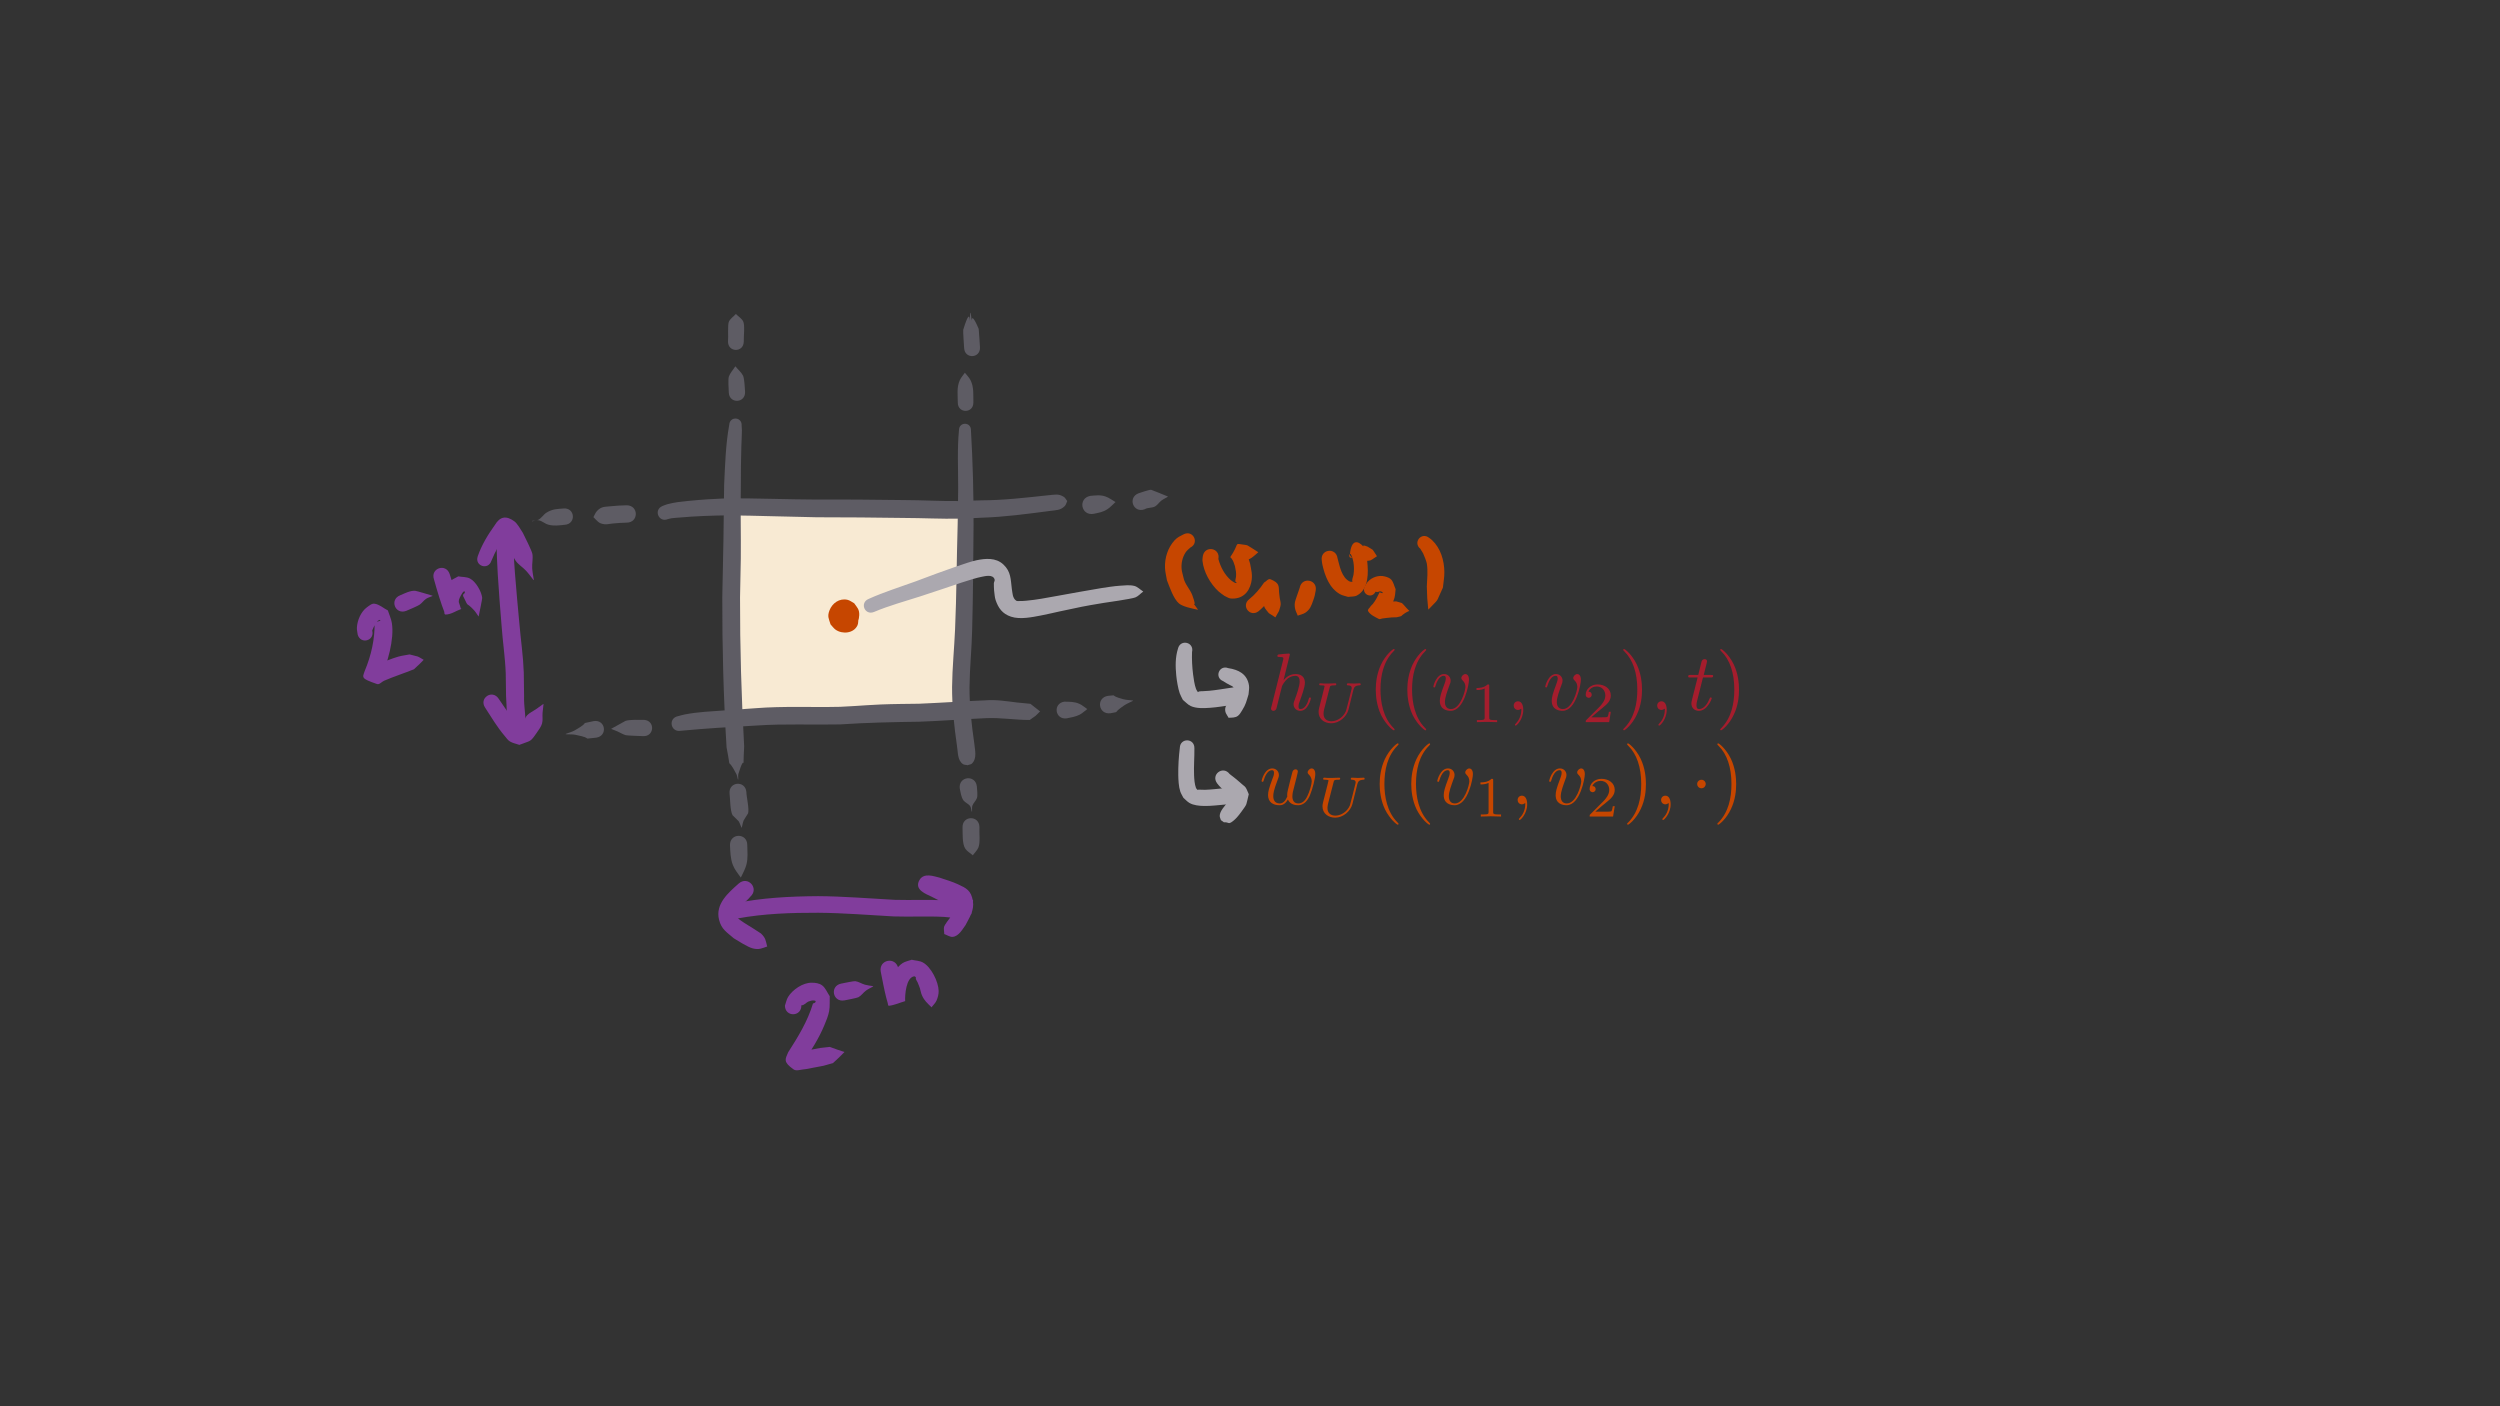<?xml version="1.0" encoding="UTF-8" standalone="no"?>
<!-- Created with Inkscape (http://www.inkscape.org/) -->

<svg
   sodipodi:docname="fig-smallsquare.svg"
   inkscape:version="1.2.2 (b0a8486541, 2022-12-01)"
   id="svg5"
   version="1.1"
   viewBox="0 0 338.667 190.5"
   height="720"
   width="1280"
   xmlns:inkscape="http://www.inkscape.org/namespaces/inkscape"
   xmlns:sodipodi="http://sodipodi.sourceforge.net/DTD/sodipodi-0.dtd"
   xmlns="http://www.w3.org/2000/svg"
   xmlns:svg="http://www.w3.org/2000/svg">
  <rect x="0" y="0" width="338.667" height="190.5" fill="#333333" stroke="none"/>
  <sodipodi:namedview
     id="namedview7"
     pagecolor="#ffffff"
     bordercolor="#999999"
     borderopacity="1"
     inkscape:showpageshadow="0"
     inkscape:pageopacity="0"
     inkscape:pagecheckerboard="0"
     inkscape:deskcolor="#d1d1d1"
     inkscape:document-units="mm"
     showgrid="true"
     inkscape:zoom="1.4407301"
     inkscape:cx="531.67489"
     inkscape:cy="345.31104"
     inkscape:window-width="1920"
     inkscape:window-height="1056"
     inkscape:window-x="0"
     inkscape:window-y="1080"
     inkscape:window-maximized="1"
     inkscape:current-layer="layer1">
    <inkscape:grid
       type="xygrid"
       id="grid9" />
  </sodipodi:namedview>
  <defs
     id="defs2">
    <clipPath
       id="clipPath6539">
      <path
         clip-rule="nonzero"
         d="m 6,4 h 6 V 9.965 H 6 Z m 0,0"
         id="path3266" />
    </clipPath>
    <clipPath
       id="clipPath4015">
      <path
         clip-rule="nonzero"
         d="m 13,0 h 7 v 9.965 h -7 z m 0,0"
         id="path9317" />
    </clipPath>
    <clipPath
       id="clipPath3570">
      <path
         clip-rule="nonzero"
         d="m 30,6 h 2 v 3.965 h -2 z m 0,0"
         id="path4442" />
    </clipPath>
    <clipPath
       id="clipPath6271">
      <path
         clip-rule="nonzero"
         d="m 43,0 h 4 v 9.965 h -4 z m 0,0"
         id="path3323" />
    </clipPath>
    <clipPath
       id="clipPath6606">
      <path
         clip-rule="nonzero"
         d="m 47,6 h 3 v 3.965 h -3 z m 0,0"
         id="path5267" />
    </clipPath>
    <clipPath
       id="clipPath9749">
      <path
         clip-rule="nonzero"
         d="m 55,0 h 3 v 9.965 h -3 z m 0,0"
         id="path1557" />
    </clipPath>
    <clipPath
       id="clipPath6081">
      <path
         clip-rule="nonzero"
         d="m 7,4 h 6 V 9.965 H 7 Z m 0,0"
         id="path4721" />
    </clipPath>
    <clipPath
       id="clipPath8390">
      <path
         clip-rule="nonzero"
         d="m 14,0 h 7 v 9.965 h -7 z m 0,0"
         id="path6042" />
    </clipPath>
    <clipPath
       id="clipPath6485">
      <path
         clip-rule="nonzero"
         d="m 31,6 h 2 v 3.965 h -2 z m 0,0"
         id="path558" />
    </clipPath>
    <clipPath
       id="clipPath1838">
      <path
         clip-rule="nonzero"
         d="m 45,0 h 3 v 9.965 h -3 z m 0,0"
         id="path9811" />
    </clipPath>
    <clipPath
       id="clipPath7130">
      <path
         clip-rule="nonzero"
         d="m 49,6 h 2 v 3.965 h -2 z m 0,0"
         id="path1342" />
    </clipPath>
    <clipPath
       id="clipPath4742">
      <path
         clip-rule="nonzero"
         d="m 56,0 h 3 v 9.965 h -3 z m 0,0"
         id="path5594" />
    </clipPath>
  </defs>
  <g
     inkscape:label="Layer 1"
     inkscape:groupmode="layer"
     id="layer1">
    <path
       style="fill:#f8ead3;stroke:none;stroke-width:0.196;stroke-opacity:1"
       d="M 99.285,93.328 C 99.129,89.263 99.056,80.944 99.118,74.306 l 0.049,-5.279 2.319,0.128 c 1.275,0.071 8.291,0.194 15.59,0.274 7.299,0.08 13.319,0.193 13.377,0.25 0.147,0.144 -0.264,15.701 -0.497,18.787 -0.104,1.381 -0.192,3.522 -0.195,4.759 l -0.006,2.249 -2.417,0.108 c -6.3,0.282 -13.689,0.538 -17.81,0.619 -2.496,0.049 -5.795,0.125 -7.331,0.17 l -2.792,0.081 z"
       id="path1261"
       inkscape:export-filename="../fig-smallsquare.svg"
       inkscape:export-xdpi="96"
       inkscape:export-ydpi="96" />
    <path
       style="fill:#5e5c64;stroke-width:0.265"
       id="path376"
       d="m 98.789,57.544 c -0.491,2.691 -0.564,5.439 -0.692,8.164 -0.042,5.067 -0.134,10.133 -0.251,15.199 -0.017,6.786 0.165,13.57 0.581,20.343 0.729,3.775 -0.126,0.817 1.317,3.588 0.117,0.224 0.139,0.485 0.209,0.728 0.005,0.042 0.065,0.035 0.06,-0.008 v 0 c 0.007,-0.248 -0.051,-0.507 0.021,-0.744 1.019,-3.356 0.541,0.676 0.775,-3.704 -0.373,-6.711 -0.572,-13.428 -0.559,-20.151 0.018,-0.855 0.096,-4.511 0.104,-5.326 0.034,-3.29 -0.062,-6.581 0.003,-9.871 0.001,-1.759 0.015,-3.515 0.07,-5.273 0.01,-0.306 0.077,-1.772 0.075,-2.154 -10e-4,-0.232 -0.025,-0.463 -0.037,-0.695 0.068,-1.187 -1.61,-1.283 -1.678,-0.096 z" />
    <path
       style="fill:#5e5c64;stroke-width:0.265"
       id="path378"
       d="m 129.912,58.252 c -0.255,2.614 -0.104,5.244 -0.111,7.865 -0.005,1.584 -0.043,3.395 -0.071,4.98 -0.144,4.716 -0.142,9.435 -0.349,14.149 -0.112,2.608 -0.379,5.202 -0.406,7.813 -0.012,2.67 0.282,5.322 0.661,7.96 0.151,0.786 0.028,1.976 0.82,2.497 0.175,0.115 0.408,0.092 0.613,0.137 0.01,0.041 0.068,0.028 0.059,-0.014 v 0 c 0.178,-0.067 0.397,-0.069 0.534,-0.2 0.743,-0.708 0.391,-1.897 0.318,-2.758 -0.362,-2.519 -0.652,-5.051 -0.643,-7.6 0.024,-2.59 0.3,-5.164 0.357,-7.753 0.13,-4.735 0.152,-9.472 0.191,-14.209 0.013,-4.282 -0.105,-8.565 -0.354,-12.84 0.02,-1.144 -1.598,-1.172 -1.618,-0.028 z" />
    <path
       style="fill:#5e5c64;stroke-width:0.265"
       id="path380"
       d="m 90.496,70.314 c 0.167,-0.037 0.331,-0.088 0.501,-0.111 0.333,-0.044 0.669,-0.059 1.003,-0.089 2.225,-0.2 4.437,-0.272 6.67,-0.303 3.993,0.043 7.984,0.196 11.977,0.262 3.937,-0.007 7.874,0.043 11.811,0.092 2.511,0.008 5.022,0.145 7.533,0.097 0.981,-0.019 2.047,-0.082 3.026,-0.132 3.093,-0.094 6.157,-0.516 9.22,-0.915 0.814,-0.122 1.402,-0.048 2.009,-0.667 0.167,-0.17 0.208,-0.428 0.313,-0.643 0.042,-0.006 0.033,-0.065 -0.009,-0.059 v 0 c -0.144,-0.178 -0.239,-0.411 -0.432,-0.534 -0.76,-0.485 -1.268,-0.283 -2.133,-0.22 -3.016,0.324 -6.03,0.681 -9.069,0.687 -0.31,0.011 -2.587,0.09 -2.928,0.095 -2.501,0.034 -5,-0.125 -7.5,-0.132 -3.938,-0.049 -7.876,-0.093 -11.815,-0.068 -4.024,-0.019 -8.043,-0.179 -12.067,-0.177 -1.816,0.074 -3.625,0.183 -5.434,0.368 -1.042,0.107 -1.752,0.174 -2.751,0.436 -0.234,0.061 -0.456,0.165 -0.684,0.247 -1.249,0.536 -0.491,2.303 0.759,1.767 z" />
    <path
       style="fill:#5e5c64;stroke-width:0.265"
       id="path382"
       d="m 92.229,98.995 c 3.412,-0.321 6.833,-0.527 10.254,-0.71 3.778,-0.258 7.562,-0.07 11.343,-0.152 3.574,-0.242 7.151,-0.315 10.731,-0.366 3.016,-0.104 6.024,-0.351 9.039,-0.481 1.974,-0.089 3.925,0.255 5.897,0.246 1.032,-0.737 0.584,-0.351 1.37,-1.128 0.042,-0.004 0.037,-0.063 -0.005,-0.06 v 0 c -0.798,-0.631 -0.375,-0.297 -1.27,-1.001 -0.18,-0.017 -1.697,-0.162 -1.822,-0.178 -1.419,-0.173 -2.832,-0.412 -4.27,-0.293 -2.994,0.12 -5.982,0.336 -8.976,0.459 -1.731,0.028 -3.464,0.029 -5.195,0.101 -1.492,0.062 -2.153,0.128 -3.654,0.217 -0.633,0.037 -1.266,0.068 -1.898,0.102 -3.812,0.087 -7.628,-0.112 -11.435,0.189 -3.091,0.216 -1.078,0.073 -4.149,0.294 -1.804,0.13 -3.624,0.202 -5.404,0.545 -0.311,0.06 -0.613,0.156 -0.92,0.234 -1.401,0.257 -1.038,2.237 0.363,1.981 z" />
    <path
       style="fill:#5e5c64;stroke-width:0.265"
       id="path388"
       d="m 100.934,53.09 c -0.031,-0.462 -0.086,-1.817 -0.28,-2.203 -0.238,-0.473 -0.671,-0.819 -1.007,-1.229 -0.003,-0.042 -0.062,-0.039 -0.06,0.004 v 0 c -0.284,0.452 -0.673,0.852 -0.852,1.355 -0.117,0.329 -0.027,1.739 -0.009,2.144 0.049,1.561 2.257,1.491 2.207,-0.07 z" />
    <path
       style="fill:#5e5c64;stroke-width:0.265"
       id="path390"
       d="m 100.756,46.291 c -0.026,-0.621 0.174,-2.268 -0.081,-2.754 -0.211,-0.403 -0.637,-0.649 -0.956,-0.974 -0.001,-0.042 -0.061,-0.041 -0.06,0.002 v 0 c -0.302,0.328 -0.707,0.584 -0.907,0.983 -0.212,0.423 -0.063,2.127 -0.13,2.7 -0.031,1.509 2.103,1.552 2.133,0.043 z" />
    <path
       style="fill:#5e5c64;stroke-width:0.265"
       id="path392"
       d="m 131.86,54.551 c -0.027,-1.036 0.1,-2.116 -0.402,-3.077 -0.183,-0.352 -0.479,-0.632 -0.719,-0.948 -0.001,-0.042 -0.061,-0.041 -0.06,0.002 v 0 c -0.221,0.328 -0.499,0.625 -0.662,0.985 -0.438,0.964 -0.268,2.005 -0.267,3.019 -0.013,1.492 2.097,1.511 2.11,0.018 z" />
    <path
       style="fill:#5e5c64;stroke-width:0.265"
       id="path394"
       d="m 132.753,47.037 c -0.007,-0.117 -0.15,-2.427 -0.173,-2.481 -1.42,-3.379 -0.688,0.594 -1.077,-2.143 -5.3e-4,-0.042 -0.061,-0.042 -0.06,7.93e-4 v 0 c -0.361,3.27 0.38,-2.069 -0.959,2.26 -0.04,0.128 0.112,2.295 0.125,2.492 0.09,1.515 2.234,1.388 2.143,-0.128 z" />
    <path
       style="fill:#5e5c64;stroke-width:0.265"
       id="path398"
       d="m 130.015,106.794 c 0.098,0.49 0.194,1.227 0.507,1.637 0.235,0.307 0.654,0.439 0.884,0.749 0.153,0.207 0.146,0.493 0.218,0.74 0.005,0.042 0.064,0.035 0.06,-0.007 v 0 c 0.016,-0.261 -0.042,-0.537 0.048,-0.783 0.136,-0.374 0.481,-0.649 0.612,-1.024 0.121,-0.345 0.018,-1.198 -0.013,-1.573 -0.184,-1.638 -2.501,-1.378 -2.317,0.261 z" />
    <path
       style="fill:#5e5c64;stroke-width:0.265"
       id="path400"
       d="m 130.391,112.083 c 0.035,0.792 -0.072,2.214 0.38,2.89 0.242,0.362 0.652,0.576 0.978,0.864 0.006,0.042 0.065,0.034 0.059,-0.008 v 0 c 0.24,-0.329 0.555,-0.614 0.719,-0.987 0.301,-0.683 0.106,-2.06 0.155,-2.816 -0.041,-1.62 -2.332,-1.563 -2.291,0.057 z" />
    <path
       style="fill:#5e5c64;stroke-width:0.265"
       id="path402"
       d="m 98.831,107.49 c 0.086,0.708 0.073,2.366 0.408,2.947 1.063,1.084 0.705,0.506 1.197,1.65 0.004,0.042 0.063,0.037 0.06,-0.005 v 0 c 0.291,-1.233 0.049,-0.582 0.844,-1.904 0.18,-0.603 -0.22,-2.208 -0.233,-2.897 -0.148,-1.609 -2.423,-1.4 -2.275,0.209 z" />
    <path
       style="fill:#5e5c64;stroke-width:0.265"
       id="path404"
       d="m 98.889,114.469 c 0.04,0.897 0.056,1.852 0.387,2.703 0.244,0.626 0.658,1.133 1.046,1.666 0.004,0.042 0.064,0.037 0.06,-0.005 v 0 c 0.272,-0.555 0.61,-1.179 0.753,-1.783 0.198,-0.84 0.116,-1.729 0.096,-2.581 0,-1.656 -2.342,-1.656 -2.342,0 z" />
    <path
       style="fill:#5e5c64;stroke-width:0.265"
       id="path408"
       d="m 144.505,97.312 c 0.566,-0.119 1.262,-0.23 1.773,-0.507 0.355,-0.192 0.649,-0.479 0.974,-0.719 0.042,-7.94e-4 0.041,-0.061 -0.001,-0.06 v 0 c -0.343,-0.227 -0.653,-0.512 -1.028,-0.68 -0.7,-0.312 -1.3,-0.269 -2.032,-0.294 -1.598,0.222 -1.284,2.482 0.314,2.26 z" />
    <path
       style="fill:#5e5c64;stroke-width:0.265"
       id="path410"
       d="m 150.437,96.619 c 1.428,-0.28 0.127,0.096 1.855,-1.06 0.363,-0.243 0.774,-0.405 1.161,-0.608 0.042,-0.007 0.031,-0.066 -0.01,-0.059 v 0 c -0.43,-0.059 -0.871,-0.065 -1.29,-0.177 -2.094,-0.561 -0.522,-0.579 -2.042,-0.453 -1.667,0.231 -1.34,2.589 0.327,2.357 z" />
    <path
       style="fill:#5e5c64;stroke-width:0.265"
       id="path412"
       d="m 148.161,69.603 c 0.689,-0.148 1.223,-0.211 1.853,-0.621 0.396,-0.258 0.711,-0.623 1.066,-0.935 0.042,-0.004 0.037,-0.064 -0.006,-0.06 v 0 c -0.425,-0.238 -0.817,-0.55 -1.276,-0.715 -0.746,-0.269 -1.351,-0.156 -2.095,-0.099 -1.718,0.323 -1.261,2.753 0.457,2.43 z" />
    <path
       style="fill:#5e5c64;stroke-width:0.265"
       id="path414"
       d="m 155.061,68.989 c 0.43,-0.264 1.013,-0.146 1.442,-0.402 0.319,-0.191 0.517,-0.538 0.812,-0.763 0.267,-0.204 0.577,-0.345 0.865,-0.518 0.042,-0.002 0.039,-0.062 -0.004,-0.06 v 0 c -0.192,-0.079 -2.149,-0.886 -2.224,-0.894 -0.258,-0.03 -1.401,0.369 -1.706,0.469 -1.534,0.576 -0.719,2.745 0.814,2.169 z" />
    <path
       style="fill:#5e5c64;stroke-width:0.265"
       id="path422"
       d="m 84.896,68.451 c -1.024,0.037 -1.112,0.024 -2.174,0.132 -0.834,0.085 -1.245,0.01 -1.857,0.649 -0.21,0.22 -0.305,0.526 -0.458,0.79 -0.042,0.006 -0.033,0.066 0.009,0.059 v 0 c 0.535,0.528 0.677,0.843 1.489,0.938 0.336,0.04 0.675,-0.063 1.012,-0.092 1.248,-0.109 0.792,-0.077 1.956,-0.126 1.662,0.016 1.685,-2.335 0.023,-2.351 z" />
    <path
       style="fill:#5e5c64;stroke-width:0.265"
       id="path424"
       d="m 76.354,68.88 c -0.888,0.082 -1.463,0.052 -2.296,0.548 -0.417,0.248 -0.671,0.721 -1.092,0.963 -0.259,0.149 -0.587,0.114 -0.88,0.171 -0.042,0.007 -0.031,0.066 0.01,0.059 v 0 c 0.294,-0.047 0.591,-0.201 0.883,-0.141 0.467,0.097 0.841,0.47 1.301,0.595 0.784,0.214 1.457,0.091 2.229,0.016 1.564,-0.11 1.408,-2.322 -0.156,-2.212 z" />
    <path
       style="fill:#5e5c64;stroke-width:0.265"
       id="path426"
       d="m 87.248,97.516 c -0.623,-0.002 -1.911,-0.048 -2.501,0.134 -0.041,0.013 -1.699,0.937 -1.906,1.052 -0.042,0.003 -0.038,0.063 0.004,0.06 v 0 c 0.277,0.111 0.556,0.216 0.83,0.333 0.374,0.161 0.719,0.403 1.114,0.502 0.219,0.055 2,0.112 2.295,0.123 1.558,0.116 1.723,-2.088 0.164,-2.204 z" />
    <path
       style="fill:#5e5c64;stroke-width:0.265"
       id="path428"
       d="m 80.435,97.685 c -2.355,0.539 -0.112,-0.143 -2.565,1.251 -0.377,0.214 -0.806,0.318 -1.209,0.477 -0.042,0.007 -0.032,0.066 0.01,0.059 v 0 c 0.433,0.024 0.873,-0.012 1.298,0.073 2.761,0.55 0.43,0.609 2.816,0.381 1.585,-0.248 1.235,-2.489 -0.35,-2.241 z" />
    <path
       style="fill:#813d9c;stroke-width:0.265"
       id="path430"
       d="m 99.916,124.42 c 3.593,-0.664 7.254,-0.779 10.898,-0.772 3.427,0.025 6.842,0.31 10.261,0.497 2.288,0.076 4.574,-0.058 6.86,0.067 0.951,0.117 1.868,0.166 2.796,-0.095 0.101,-0.106 0.784,-0.209 0.274,-0.126 0.76,0.003 0.591,0.028 0.817,-1.957 0.023,-0.204 -0.297,-0.286 -0.465,-0.404 -0.937,-0.661 -2.037,-1.135 -3.05,-1.66 -0.604,-0.332 -1.236,-0.611 -1.845,-0.935 -0.115,-0.061 -0.354,-0.329 -0.336,-0.2 0.068,0.498 0.551,0.922 0.503,1.422 -0.108,1.13 -1.631,0.43 0.035,0.935 0.679,0.233 1.6,0.528 2.247,0.834 0.3,0.141 0.656,0.234 0.864,0.491 0.077,0.096 -0.175,0.175 -0.242,0.278 -0.302,0.466 -0.525,0.979 -0.785,1.469 -0.132,0.178 -0.804,1.007 -0.865,1.33 -0.055,0.294 0.024,0.598 0.036,0.898 -0.038,0.019 -0.012,0.072 0.026,0.054 v 0 c 0.373,0.122 0.728,0.402 1.119,0.367 0.816,-0.072 1.343,-1.066 1.732,-1.588 0.523,-1.023 1.206,-2 1,-3.258 -0.238,-1.45 -0.898,-1.752 -2.006,-2.268 -0.776,-0.361 -1.704,-0.641 -2.516,-0.908 -0.762,-0.183 -2.129,-0.717 -2.725,0.339 -0.754,1.335 0.969,1.899 1.66,2.246 0.348,0.175 0.695,0.352 1.043,0.529 0.583,0.302 1.569,0.809 2.167,1.132 0.174,0.094 0.343,0.197 0.517,0.292 0.036,0.02 0.092,0.087 0.113,0.052 1.028,-1.76 0.232,-1.845 0.92,-1.763 -0.307,0.032 -0.597,0.112 -0.876,0.244 -0.668,0.221 -1.349,0.036 -2.037,0.004 -2.286,-0.122 -4.571,-0.002 -6.859,-0.068 -3.462,-0.186 -6.92,-0.478 -10.389,-0.498 -3.799,0.028 -7.61,0.214 -11.34,0.988 -1.436,0.317 -0.987,2.348 0.449,2.031 z" />
    <path
       style="fill:#813d9c;stroke-width:0.265"
       id="path432"
       d="m 100.06,119.697 c -1.39,1.243 -3.183,2.757 -2.656,4.89 0.326,1.319 1.058,1.697 2.005,2.523 0.563,0.338 1.875,1.194 2.567,1.365 0.854,0.211 1.176,0.005 1.911,-0.243 0.037,0.021 0.066,-0.031 0.029,-0.052 v 0 c -0.198,-0.781 -0.18,-1.107 -0.839,-1.731 -0.103,-0.098 -1.941,-1.233 -2.073,-1.315 -0.136,-0.095 -1.282,-0.765 -1.272,-1.113 0.032,-1.104 1.327,-1.779 1.911,-2.549 1.255,-1.121 -0.331,-2.896 -1.586,-1.775 z" />
    <path
       style="fill:#813d9c;stroke-width:0.265"
       id="path537"
       d="m 108.558,136.184 c 0.076,-0.011 0.159,8e-4 0.228,-0.033 0.58,-0.285 0.387,-0.416 1.093,-0.592 0.213,-0.053 0.783,-0.078 0.573,0.22 -0.069,0.099 -0.215,0.109 -0.322,0.163 -0.716,2.401 -2.028,4.526 -3.366,6.619 -0.385,0.933 -0.718,1.27 0.73,2.301 0.372,0.265 0.915,0.043 1.37,0.004 0.45,-0.038 0.891,-0.152 1.335,-0.233 1.68,-0.306 1.07,-0.173 2.639,-0.617 1.116,-1.04 0.611,-0.548 1.523,-1.466 0.041,-0.01 0.026,-0.069 -0.015,-0.058 v 0 c -1.191,-0.389 -0.544,-0.168 -1.938,-0.671 -1.837,0.203 -0.732,0.047 -2.635,0.4 -1.687,0.313 -1.541,-0.04 -0.972,1.804 0.012,0.04 0.011,-0.082 0.016,-0.123 1.062,-1.592 2.121,-3.239 2.854,-5.014 0.256,-0.62 0.525,-1.245 0.647,-1.904 0.123,-0.666 0.055,-1.354 0.082,-2.031 -0.345,-0.491 -0.554,-1.113 -1.034,-1.473 -0.386,-0.29 -0.921,-0.351 -1.404,-0.357 -1.195,-0.016 -2.608,0.948 -3.209,1.939 -0.217,0.359 -0.283,0.789 -0.424,1.184 0.044,1.576 2.272,1.513 2.228,-0.062 z" />
    <path
       style="fill:#813d9c;stroke-width:0.265"
       id="path539"
       d="m 114.402,135.517 c 0.303,-0.06 1.696,-0.32 1.894,-0.431 0.393,-0.22 0.651,-0.627 1.015,-0.893 0.295,-0.216 0.633,-0.364 0.949,-0.546 0.042,-0.007 0.032,-0.066 -0.01,-0.059 v 0 c -0.361,-0.066 -0.73,-0.097 -1.084,-0.197 -0.446,-0.125 -0.846,-0.414 -1.305,-0.475 -0.206,-0.027 -1.595,0.266 -1.889,0.325 -1.609,0.304 -1.179,2.579 0.43,2.275 z" />
    <path
       style="fill:#813d9c;stroke-width:0.265"
       id="path541"
       d="m 119.32,131.668 c 0.231,1.152 0.44,2.308 0.725,3.448 0.064,0.255 0.128,0.51 0.211,0.76 0.043,0.129 0.029,0.389 0.164,0.374 0.759,-0.083 1.467,-0.421 2.201,-0.632 -0.052,-0.82 0.126,-3.204 1.216,-3.358 0.084,-0.012 0.151,0.074 0.227,0.111 0.004,0.089 -0.016,0.184 0.013,0.269 0.053,0.155 0.152,0.29 0.227,0.435 0.101,0.257 0.217,0.509 0.304,0.77 0.108,0.322 0.14,0.669 0.281,0.978 0.351,0.772 0.694,1.021 1.268,1.602 0.001,0.042 0.061,0.041 0.06,-0.001 v 0 c 0.218,-0.296 0.51,-0.549 0.655,-0.887 0.175,-0.407 0.293,-0.856 0.284,-1.299 -0.024,-1.248 -1.014,-3.243 -2.138,-3.856 -0.455,-0.248 -1.008,-0.245 -1.511,-0.367 -0.413,0.153 -0.869,0.217 -1.238,0.458 -1.547,1.009 -1.736,3.368 -1.87,5.019 0.723,-0.033 1.449,-0.033 2.17,-0.098 0.033,-0.003 -0.016,-0.064 -0.023,-0.097 -0.053,-0.233 -0.107,-0.467 -0.158,-0.701 -0.246,-1.133 -0.476,-2.269 -0.699,-3.407 -0.339,-1.676 -2.709,-1.197 -2.37,0.479 z" />
    <path
       style="fill:#813d9c;stroke-width:0.265"
       id="path545"
       d="m 67.436,71.902 c -0.051,0.527 -0.135,1.051 -0.151,1.58 -0.031,0.988 0.093,3.429 0.148,4.361 0.135,2.292 0.329,4.58 0.51,6.869 0.152,2.169 0.487,4.321 0.567,6.495 0.019,0.527 0.039,2.599 0.044,3.108 0.121,1.472 0.02,3.004 0.373,4.453 0.065,0.265 0.071,0.611 0.298,0.761 0.914,0.606 0.885,0.077 0.966,-0.348 -0.002,-0.042 -0.062,-0.039 -0.06,0.003 v 0 c 0.13,0.405 0.171,0.938 0.968,0.121 0.179,-0.183 0.107,-0.504 0.116,-0.76 0.05,-1.419 -0.272,-2.836 -0.219,-4.256 -0.006,-0.58 -0.023,-2.644 -0.043,-3.216 -0.077,-2.198 -0.403,-4.375 -0.591,-6.564 -0.201,-2.263 -0.431,-4.526 -0.598,-6.792 -0.268,-3.637 -0.026,-0.813 -0.196,-4.202 -0.024,-0.478 -0.072,-0.954 -0.108,-1.431 0.128,-1.432 -1.896,-1.613 -2.025,-0.182 z" />
    <path
       style="fill:#813d9c;stroke-width:0.265"
       id="path549"
       d="m 66.558,75.997 c 0.542,-1.296 1.171,-2.569 2.085,-3.645 0.097,-0.049 0.186,-0.116 0.29,-0.146 0.024,-0.007 0.08,0.032 0.059,0.045 -0.133,0.09 -0.279,0.169 -0.435,0.209 -0.13,0.033 -0.336,-0.11 -0.402,0.006 -0.065,0.115 0.141,0.223 0.209,0.337 0.13,0.22 0.256,0.444 0.384,0.665 0.56,0.734 0.575,1.765 1.11,2.505 0.38,0.525 0.963,0.869 1.404,1.344 0.361,0.389 0.664,0.827 0.996,1.241 0.017,0.039 0.072,0.015 0.055,-0.024 v 0 c -0.073,-0.522 -0.189,-1.04 -0.219,-1.566 -0.036,-0.648 0.137,-1.308 0.022,-1.946 -0.078,-0.435 -1.053,-2.361 -1.28,-2.825 -0.244,-0.385 -0.742,-1.266 -1.147,-1.566 -1.135,-0.842 -1.972,-0.648 -2.644,0.481 -0.947,1.315 -1.793,2.703 -2.325,4.245 -0.453,1.3 1.385,1.94 1.838,0.64 z" />
    <path
       style="fill:#813d9c;stroke-width:0.265"
       id="path551"
       d="m 65.723,95.871 c 0.846,1.301 1.64,2.652 2.652,3.835 0.221,0.258 0.411,0.562 0.702,0.737 0.387,0.235 0.852,0.308 1.278,0.462 1.638,-0.65 1.426,-0.287 2.417,-1.729 0.254,-0.369 0.536,-0.742 0.657,-1.173 0.127,-0.454 0.032,-0.942 0.067,-1.413 0.03,-0.392 0.085,-0.782 0.127,-1.172 0.022,-0.037 -0.03,-0.067 -0.052,-0.03 v 0 c -0.325,0.232 -0.647,0.468 -0.974,0.696 -0.391,0.272 -0.848,0.464 -1.182,0.804 -0.243,0.249 -0.329,0.612 -0.5,0.915 -0.385,0.685 -0.479,0.396 -0.148,0.837 -0.008,0.075 0.039,0.265 -0.025,0.224 -0.224,-0.142 -1.158,-1.326 -1.24,-1.433 -0.695,-0.905 -1.319,-1.861 -1.968,-2.799 -0.875,-1.281 -2.687,-0.044 -1.812,1.237 z" />
    <path
       style="fill:#813d9c;stroke-width:0.265"
       id="path553"
       d="m 50.421,85.411 c 0.204,-0.448 0.461,-1.26 0.99,-1.432 0.046,-0.015 0.155,0.074 0.111,0.095 -0.244,0.117 -0.52,0.152 -0.78,0.227 0.053,2.274 -0.457,4.493 -1.329,6.583 -0.346,0.957 -0.502,1.021 1.653,1.779 0.332,0.117 0.636,-0.302 0.959,-0.442 1.329,-0.574 2.705,-1.014 4.048,-1.557 0.983,-0.919 0.559,-0.5 1.286,-1.244 0.042,-0.004 0.037,-0.063 -0.005,-0.06 v 0 c -1.021,-0.588 -0.415,-0.314 -1.868,-0.707 -0.505,0.098 -1.019,0.158 -1.515,0.294 -0.799,0.219 -2.18,0.78 -2.962,1.124 -0.253,0.111 -0.813,0.095 -0.745,0.363 0.794,3.138 1.08,2.093 1.309,1.405 0.932,-2.019 1.854,-5.234 1.513,-7.424 -0.093,-0.595 -0.363,-1.149 -0.545,-1.723 -0.598,-0.303 -1.132,-0.81 -1.795,-0.909 -0.378,-0.057 -0.73,0.26 -1.039,0.484 -0.811,0.587 -1.308,1.774 -1.36,2.745 -0.017,0.316 0.07,0.63 0.105,0.945 0.387,1.392 2.355,0.845 1.968,-0.547 z" />
    <path
       style="fill:#813d9c;stroke-width:0.265"
       id="path555"
       d="m 55.032,82.75 c 0.376,-0.161 1.515,-0.63 1.832,-0.85 0.314,-0.218 0.529,-0.56 0.846,-0.774 0.258,-0.174 0.57,-0.251 0.855,-0.376 0.042,-0.002 0.04,-0.062 -0.003,-0.06 v 0 c -0.321,-0.096 -2.168,-0.655 -2.337,-0.662 -0.67,-0.027 -1.416,0.355 -2.016,0.613 -1.491,0.582 -0.668,2.692 0.823,2.109 z" />
    <path
       style="fill:#813d9c;stroke-width:0.265"
       id="path557"
       d="m 58.789,78.483 c 0.446,1.596 0.911,3.184 1.519,4.727 3.549,-1.607 2.014,-0.11 1.877,-1.253 -0.029,-0.24 -0.056,-0.49 -0.003,-0.727 0.041,-0.182 0.427,-1.024 0.698,-1.142 0.077,-0.034 0.065,0.156 0.097,0.234 -0.082,0.096 -0.229,0.162 -0.246,0.287 -0.02,0.15 0.085,0.291 0.149,0.427 0.635,1.361 0.193,0.391 1.352,1.648 0.218,0.236 0.375,0.522 0.563,0.783 0.008,0.042 0.067,0.03 0.059,-0.012 v 0 c 0.067,-0.33 0.481,-2.319 0.468,-2.453 -0.082,-0.86 -0.854,-2.193 -1.627,-2.615 -0.482,-0.264 -1.08,-0.206 -1.62,-0.309 -0.405,0.254 -0.884,0.416 -1.214,0.761 -0.906,0.947 -0.86,2.524 -0.682,3.706 0.036,0.241 -0.06,0.712 0.184,0.709 0.737,-0.01 1.39,-0.494 2.085,-0.74 -0.179,-0.66 -0.425,-1.299 -0.646,-1.946 -0.56,-1.635 -0.172,-0.476 -0.656,-2.071 -0.075,-0.249 -0.157,-0.496 -0.235,-0.744 -0.515,-1.501 -2.637,-0.772 -2.122,0.728 z" />
    <path
       style="fill:#c64600;stroke:none;stroke-width:0.265;stroke-opacity:1"
       id="path1499"
       d="m 114.415,85.233 c 1.129,-0.106 1.95,-0.657 1.984,-1.914 0.022,-0.787 -0.274,-1.009 -0.689,-1.602 -0.303,-0.155 -0.577,-0.39 -0.908,-0.465 -1.09,-0.245 -2.065,0.457 -2.44,1.449 -0.311,0.821 -0.085,1.103 0.151,1.881 0.226,0.239 0.411,0.525 0.679,0.716 0.905,0.647 2.465,0.525 2.97,-0.592 0.135,-0.299 0.085,-0.652 0.127,-0.977 -0.133,-0.289 -0.217,-0.606 -0.4,-0.867 -0.28,-0.399 -1.361,-1.143 -1.902,-0.934 -0.249,0.096 -0.458,0.314 -0.579,0.552 -0.097,0.189 -0.019,0.423 -0.028,0.635 -0.028,0.032 0.018,0.071 0.046,0.039 v 0 c 0.078,0.109 0.198,0.199 0.234,0.328 0.037,0.133 -0.048,0.277 -0.025,0.413 0.007,0.041 0.067,0.05 0.104,0.067 0.054,0.025 0.111,0.043 0.167,0.061 0.171,0.054 0.11,0.047 0.15,-0.153 0.157,-0.291 0.138,-0.389 0.49,-0.49 0.056,-0.016 0.125,5.29e-4 0.171,0.036 0.008,0.006 -0.253,0.204 -0.141,0.265 -0.032,0.021 -0.056,0.067 -0.095,0.064 -0.039,-0.003 -0.059,-0.052 -0.089,-0.077 -0.166,-0.132 -0.293,-0.281 -0.349,-0.494 0.068,-0.038 0.269,-0.123 0.334,-0.131 0.081,-0.01 0.265,-0.002 0.124,0.139 -0.037,0.036 -0.095,0.04 -0.143,0.06 -1.408,0.041 -1.35,2.032 0.058,1.991 z" />
    <path
       style="fill:#aba8af;stroke:none;stroke-width:0.265;stroke-opacity:1"
       id="path1501"
       d="m 118.405,82.899 c 2.035,-0.861 4.172,-1.437 6.271,-2.113 1.011,-0.326 2.016,-0.667 3.024,-1.001 0.972,-0.327 4.059,-1.415 5.23,-1.635 0.436,-0.082 1.606,-0.422 1.812,0.368 0.042,0.162 -0.097,0.323 -0.106,0.49 -0.017,0.323 0.02,0.647 0.029,0.97 0.069,0.437 0.066,0.892 0.208,1.311 0.368,1.087 0.924,1.869 2.087,2.252 1.245,0.411 2.855,0.064 4.065,-0.165 0.848,-0.161 1.688,-0.367 2.531,-0.55 3.008,-0.633 2.945,-0.655 5.956,-1.152 0.241,-0.04 3.746,-0.527 4.286,-0.742 0.399,-0.159 0.69,-0.512 1.035,-0.768 0.042,-7.94e-4 0.042,-0.061 -0.001,-0.06 v 0 c -0.392,-0.244 -0.727,-0.623 -1.175,-0.733 -0.626,-0.153 -1.29,-0.07 -1.933,-0.026 -0.859,0.058 -1.71,0.2 -2.561,0.329 -1.03,0.157 -5.003,0.881 -6.018,1.064 -1.685,0.296 -2.528,0.486 -4.137,0.642 -0.302,0.029 -0.607,0.043 -0.91,0.04 -0.148,-0.001 -0.317,0.031 -0.44,-0.052 -0.523,-0.351 -0.494,-1.104 -0.591,-1.612 -0.162,-1.259 -0.095,-2.32 -1.154,-3.299 -1.027,-0.95 -2.43,-0.808 -3.649,-0.558 -1.099,0.226 -4.403,1.445 -5.311,1.767 -0.983,0.367 -1.963,0.741 -2.949,1.101 -2.118,0.772 -4.281,1.438 -6.338,2.368 -1.247,0.521 -0.509,2.284 0.737,1.763 z" />
    <path
       style="fill:#c64600;stroke:none;stroke-width:0.265;stroke-opacity:1"
       id="path1503"
       d="m 160.353,72.375 c -0.467,0.241 -0.846,0.396 -1.222,0.804 -0.928,1.006 -1.362,2.383 -1.313,3.743 0.021,0.57 0.176,1.128 0.264,1.691 0.331,0.821 0.873,2.502 1.628,3.133 0.542,0.453 1.799,0.683 2.513,0.848 0.036,0.022 0.068,-0.029 0.032,-0.051 v 0 c -1.149,-1.637 0.111,0.368 -0.735,-1.907 -0.315,-0.846 -1.035,-1.508 -1.207,-2.425 -0.081,-0.372 -0.205,-0.737 -0.242,-1.116 -0.075,-0.767 0.106,-1.619 0.54,-2.263 0.171,-0.254 0.407,-0.447 0.631,-0.648 1.279,-0.629 0.39,-2.437 -0.889,-1.808 z" />
    <path
       style="fill:#c64600;stroke:none;stroke-width:0.265;stroke-opacity:1"
       id="path1505"
       d="m 162.948,75.301 c -0.018,0.225 -0.076,0.451 -0.052,0.676 0.155,1.504 1.056,3.1 2.153,4.121 0.25,0.233 0.544,0.412 0.817,0.618 0.292,0.121 0.56,0.34 0.876,0.363 1.51,0.11 2.464,-0.788 2.766,-2.211 0.203,-0.958 -0.002,-1.62 -0.167,-2.544 -0.235,-0.802 -0.531,-1.605 -1.111,-2.228 -0.106,-0.114 -0.284,-0.436 -0.359,-0.299 -1.142,2.104 -1.042,1.889 0.133,2.085 0.273,0.002 0.554,0.072 0.819,0.006 0.698,-0.176 1.078,-0.604 1.598,-1.048 0.042,-0.004 0.036,-0.064 -0.006,-0.06 v 0 c -0.104,-0.067 -1.281,-0.837 -1.415,-0.891 -0.21,-0.085 -0.446,-0.084 -0.669,-0.126 -1.209,-0.165 -0.355,-0.196 -1.694,1.737 -0.009,0.012 -0.02,-0.053 -0.008,-0.044 0.064,0.043 0.125,0.094 0.171,0.156 0.303,0.404 0.308,0.566 0.492,1.08 0.119,0.656 0.192,0.801 0.148,1.438 -0.002,0.028 -0.12,0.54 -0.091,0.628 0.027,0.082 0.219,0.149 0.154,0.207 -0.079,0.071 -0.209,-0.043 -0.313,-0.065 -0.158,-0.107 -0.33,-0.196 -0.473,-0.322 -0.845,-0.748 -1.379,-1.781 -1.669,-2.856 0.298,-1.484 -1.802,-1.905 -2.099,-0.421 z" />
    <path
       style="fill:#c64600;stroke:none;stroke-width:0.265;stroke-opacity:1"
       id="path1507"
       d="m 170.478,82.812 c 0.922,-0.758 1.632,-1.723 2.407,-2.621 -1.606,0.968 0.183,0.207 -1.877,-0.344 -0.163,-0.044 -8e-4,0.338 0.011,0.506 0.022,0.309 0.151,1.615 0.261,1.872 0.136,0.319 0.406,0.563 0.61,0.844 0.282,0.18 0.564,0.36 0.847,0.54 0.011,0.041 0.069,0.025 0.058,-0.016 v 0 c 0.155,-0.275 0.31,-0.549 0.466,-0.824 0.076,-0.301 0.211,-0.593 0.228,-0.903 0.016,-0.293 -0.091,-0.579 -0.13,-0.87 -0.033,-0.243 -0.063,-0.486 -0.085,-0.73 -0.075,-0.82 0.139,-1.261 -1.164,-1.797 -0.306,-0.126 -0.586,0.306 -0.879,0.459 -0.555,0.83 -1.203,1.595 -1.981,2.228 -1.171,0.869 0.059,2.525 1.229,1.656 z" />
    <path
       style="fill:#c64600;stroke:none;stroke-width:0.265;stroke-opacity:1"
       id="path1509"
       d="m 176.07,79.615 c -0.192,0.533 -0.132,0.356 -0.352,1.024 -0.225,0.685 -0.423,1.024 -0.286,1.775 0.06,0.331 0.236,0.63 0.353,0.945 -0.018,0.038 0.036,0.064 0.054,0.026 v 0 c 0.33,-0.128 0.697,-0.185 0.991,-0.383 0.662,-0.447 0.818,-0.971 1.07,-1.675 0.22,-0.616 0.22,-0.72 0.329,-1.299 0.292,-1.527 -1.867,-1.94 -2.159,-0.413 z" />
    <path
       style="fill:#c64600;stroke:none;stroke-width:0.265;stroke-opacity:1"
       id="path1511"
       d="m 179.055,75.917 c 0.029,0.197 0.043,0.397 0.087,0.591 0.338,1.504 0.953,3.173 2.378,3.98 0.34,0.193 0.741,0.249 1.112,0.374 0.398,-0.065 0.839,-0.003 1.193,-0.195 1.637,-0.887 1.55,-3.126 1.384,-4.681 -0.033,-0.307 -0.097,-0.61 -0.146,-0.915 -0.062,-0.208 -0.221,-0.879 -0.414,-1.086 -0.701,-0.753 -1.599,-0.96 -1.778,1.122 -0.049,0.567 1.61,0.852 1.893,0.922 1.236,-0.168 0.655,0.043 1.733,-0.658 0.042,0.009 0.054,-0.05 0.013,-0.059 v 0 c -0.717,-1.06 -0.279,-0.66 -1.256,-1.261 -0.187,-0.047 -0.373,-0.179 -0.561,-0.14 -0.084,0.018 0.064,0.191 0.008,0.256 -0.395,0.467 -0.761,1.017 -1.311,1.283 -0.907,0.439 -0.579,-0.682 -0.393,-0.362 0.068,0.117 0.112,0.245 0.167,0.368 0.059,0.223 0.139,0.441 0.176,0.669 0.101,0.624 0.106,1.149 0.009,1.773 -0.029,0.188 -0.127,0.361 -0.151,0.55 -0.104,0.817 0.209,-0.294 0.005,0.366 -0.112,-0.01 -0.234,0.016 -0.336,-0.03 -1.126,-0.514 -1.392,-2.124 -1.679,-3.186 -0.225,-1.509 -2.359,-1.19 -2.134,0.318 z" />
    <path
       style="fill:#c64600;stroke:none;stroke-width:0.265;stroke-opacity:1"
       id="path1517"
       d="m 186.341,80.153 c 0.079,0.014 0.158,0.05 0.238,0.043 0.401,-0.035 0.246,-0.184 0.604,-0.033 0.05,0.021 0.107,0.052 0.124,0.102 0.012,0.035 -0.018,0.1 -0.055,0.097 -0.127,-0.012 -0.24,-0.09 -0.359,-0.135 -0.273,0.546 -0.526,1.105 -0.916,1.581 -0.084,0.102 -0.185,0.189 -0.276,0.285 -0.121,0.236 -0.502,0.483 -0.362,0.708 0.317,0.509 0.927,0.775 1.46,1.051 0.133,0.069 0.295,-0.046 0.443,-0.066 0.205,-0.028 0.41,-0.056 0.616,-0.079 0.748,-0.084 0.623,-0.065 1.36,-0.089 1.032,-0.265 0.215,0.03 1.196,-0.612 0.142,-0.093 0.303,-0.152 0.454,-0.227 0.042,0.008 0.053,-0.051 0.011,-0.059 v 0 c -0.124,-0.129 -0.25,-0.255 -0.372,-0.386 -0.776,-0.828 -0.282,-0.528 -1.36,-0.866 -0.275,0.009 -0.55,0.007 -0.824,0.028 -0.517,0.039 -1.008,0.118 -1.513,0.229 -0.165,0.036 -0.558,-0.026 -0.491,0.13 0.856,1.975 1.463,0.391 0.69,1.796 0.82,-0.629 1.644,-1.704 1.904,-2.703 0.096,-0.369 0.098,-0.755 0.147,-1.133 -0.192,-0.426 -0.278,-0.918 -0.577,-1.277 -0.206,-0.247 -0.547,-0.357 -0.857,-0.443 -0.826,-0.23 -1.773,0.09 -2.341,0.717 -0.172,0.19 -0.274,0.433 -0.411,0.65 -0.489,1.038 0.978,1.73 1.467,0.692 z" />
    <path
       style="fill:#c64600;stroke:none;stroke-width:0.265;stroke-opacity:1"
       id="path1519"
       d="m 192.403,74.334 c 0.101,0.216 0.264,0.396 0.372,0.608 0.157,0.311 0.473,1.141 0.518,1.426 0.154,0.982 0.041,2.099 -0.006,3.071 0.078,2.131 0.011,1.105 0.189,3.077 -0.015,0.04 0.041,0.061 0.056,0.021 v 0 c 1.552,-1.629 0.874,-0.673 1.934,-2.938 0.066,-0.702 0.206,-1.401 0.197,-2.106 -0.021,-1.587 -0.497,-3.221 -1.677,-4.335 -0.117,-0.111 -0.255,-0.197 -0.383,-0.296 -1.041,-0.849 -2.241,0.623 -1.2,1.472 z" />
    <g
       inkscape:label=""
       transform="matrix(3.128,0,0,3.128,172.182,87.913)"
       id="g2032"
       style="fill:#a51d2d">
      <g
         fill="#000000"
         fill-opacity="1"
         id="g57"
         transform="matrix(0.353,0,0,0.353,-0.193,0.004)"
         style="fill:#a51d2d">
        <g
           id="use55"
           transform="translate(0,7.472)"
           style="fill:#a51d2d">
          <path
             d="m 2.859,-6.812 c 0,0 0,-0.109 -0.125,-0.109 -0.234,0 -0.953,0.078 -1.219,0.109 -0.078,0 -0.188,0.016 -0.188,0.188 0,0.125 0.094,0.125 0.234,0.125 0.484,0 0.5,0.062 0.5,0.172 L 2.031,-6.125 0.594,-0.391 c -0.047,0.141 -0.047,0.156 -0.047,0.219 0,0.234 0.203,0.281 0.297,0.281 0.156,0 0.312,-0.125 0.359,-0.266 l 0.188,-0.75 0.219,-0.891 C 1.672,-2.031 1.734,-2.25 1.781,-2.469 1.797,-2.531 1.891,-2.859 1.891,-2.922 1.922,-3.016 2.234,-3.562 2.578,-3.844 2.797,-4 3.094,-4.188 3.531,-4.188 c 0.422,0 0.531,0.344 0.531,0.703 0,0.531 -0.375,1.625 -0.609,2.234 C 3.375,-1.031 3.312,-0.906 3.312,-0.703 c 0,0.469 0.359,0.812 0.828,0.812 0.938,0 1.297,-1.453 1.297,-1.531 0,-0.109 -0.078,-0.109 -0.109,-0.109 -0.109,0 -0.109,0.031 -0.156,0.188 -0.141,0.531 -0.469,1.234 -1.016,1.234 -0.172,0 -0.234,-0.094 -0.234,-0.328 0,-0.25 0.078,-0.484 0.172,-0.703 0.156,-0.438 0.609,-1.625 0.609,-2.203 0,-0.641 -0.391,-1.062 -1.141,-1.062 -0.625,0 -1.109,0.312 -1.484,0.766 z m 0,0"
             id="path121"
             style="fill:#a51d2d" />
        </g>
      </g>
      <g
         clip-path="url(#clipPath6539)"
         id="g63"
         transform="matrix(0.353,0,0,0.353,-0.193,0.004)"
         style="fill:#a51d2d">
        <g
           fill="#000000"
           fill-opacity="1"
           id="g61"
           style="fill:#a51d2d">
          <g
             id="use59"
             transform="translate(5.74,8.967)"
             style="fill:#a51d2d">
            <path
               d="m 4.922,-4 c 0.078,-0.266 0.188,-0.5 0.75,-0.516 0.031,0 0.141,0 0.141,-0.141 0,-0.047 -0.047,-0.109 -0.109,-0.109 -0.219,0 -0.484,0.031 -0.719,0.031 -0.234,0 -0.531,-0.031 -0.734,-0.031 -0.031,0 -0.141,0 -0.141,0.156 0,0.094 0.094,0.094 0.156,0.094 0.328,0.016 0.438,0.125 0.438,0.297 0,0.031 0,0.062 0,0.094 C 4.594,-3.672 4.078,-1.578 4,-1.359 c -0.391,0.891 -1.219,1.25 -1.781,1.25 C 1.75,-0.109 1.25,-0.344 1.25,-1.031 c 0,-0.172 0.031,-0.344 0.062,-0.5 L 2,-4.219 c 0.062,-0.234 0.062,-0.297 0.609,-0.297 0.109,0 0.203,0 0.203,-0.141 0,-0.031 -0.016,-0.109 -0.109,-0.109 -0.203,0 -0.703,0.031 -0.906,0.031 -0.125,0 -0.375,0 -0.484,0 C 1.172,-4.75 1,-4.766 0.875,-4.766 c -0.047,0 -0.156,0 -0.156,0.156 0,0.094 0.094,0.094 0.234,0.094 0,0 0.141,0 0.266,0.016 0.141,0.016 0.156,0.031 0.156,0.109 0,0.031 -0.078,0.312 -0.109,0.453 l -0.156,0.625 -0.406,1.594 c -0.062,0.281 -0.062,0.344 -0.062,0.484 0,0.859 0.719,1.375 1.547,1.375 0.969,0 1.891,-0.781 2.125,-1.688 z m 0,0"
               id="path125"
               style="fill:#a51d2d" />
          </g>
        </g>
      </g>
      <g
         clip-path="url(#clipPath4015)"
         id="g71"
         transform="matrix(0.353,0,0,0.353,-0.193,0.004)"
         style="fill:#a51d2d">
        <g
           fill="#000000"
           fill-opacity="1"
           id="g69"
           style="fill:#a51d2d">
          <g
             id="use65"
             transform="translate(12.413,7.472)"
             style="fill:#a51d2d">
            <path
               d="m 3.297,2.391 c 0,-0.031 0,-0.047 -0.172,-0.219 C 1.891,0.922 1.562,-0.969 1.562,-2.5 c 0,-1.734 0.375,-3.469 1.609,-4.703 0.125,-0.125 0.125,-0.141 0.125,-0.172 0,-0.078 -0.031,-0.109 -0.094,-0.109 -0.109,0 -1,0.688 -1.594,1.953 -0.5,1.094 -0.625,2.203 -0.625,3.031 0,0.781 0.109,1.984 0.656,3.125 C 2.25,1.844 3.094,2.5 3.203,2.5 c 0.062,0 0.094,-0.031 0.094,-0.109 z m 0,0"
               id="path129"
               style="fill:#a51d2d" />
          </g>
          <g
             id="use67"
             transform="translate(16.287,7.472)"
             style="fill:#a51d2d">
            <path
               d="m 3.297,2.391 c 0,-0.031 0,-0.047 -0.172,-0.219 C 1.891,0.922 1.562,-0.969 1.562,-2.5 c 0,-1.734 0.375,-3.469 1.609,-4.703 0.125,-0.125 0.125,-0.141 0.125,-0.172 0,-0.078 -0.031,-0.109 -0.094,-0.109 -0.109,0 -1,0.688 -1.594,1.953 -0.5,1.094 -0.625,2.203 -0.625,3.031 0,0.781 0.109,1.984 0.656,3.125 C 2.25,1.844 3.094,2.5 3.203,2.5 c 0.062,0 0.094,-0.031 0.094,-0.109 z m 0,0"
               id="path133"
               style="fill:#a51d2d" />
          </g>
        </g>
      </g>
      <g
         fill="#000000"
         fill-opacity="1"
         id="g75"
         transform="matrix(0.353,0,0,0.353,-0.193,0.004)"
         style="fill:#a51d2d">
        <g
           id="use73"
           transform="translate(20.162,7.472)"
           style="fill:#a51d2d">
          <path
             d="m 4.672,-3.703 c 0,-0.547 -0.266,-0.703 -0.438,-0.703 -0.25,0 -0.5,0.266 -0.5,0.484 0,0.125 0.047,0.188 0.156,0.297 0.219,0.203 0.344,0.453 0.344,0.812 0,0.422 -0.609,2.703 -1.766,2.703 -0.516,0 -0.75,-0.344 -0.75,-0.875 0,-0.547 0.281,-1.281 0.578,-2.109 0.078,-0.172 0.125,-0.312 0.125,-0.5 0,-0.438 -0.312,-0.812 -0.812,-0.812 -0.938,0 -1.312,1.453 -1.312,1.531 0,0.109 0.094,0.109 0.109,0.109 0.109,0 0.109,-0.031 0.156,-0.188 0.297,-1 0.719,-1.234 1.016,-1.234 0.078,0 0.25,0 0.25,0.312 0,0.25 -0.109,0.531 -0.172,0.703 -0.438,1.156 -0.562,1.609 -0.562,2.047 0,1.078 0.875,1.234 1.328,1.234 1.672,0 2.25,-3.297 2.25,-3.812 z m 0,0"
             id="path137"
             style="fill:#a51d2d" />
        </g>
      </g>
      <g
         fill="#000000"
         fill-opacity="1"
         id="g79"
         transform="matrix(0.353,0,0,0.353,-0.193,0.004)"
         style="fill:#a51d2d">
        <g
           id="use77"
           transform="translate(24.991,8.967)"
           style="fill:#a51d2d">
          <path
             d="m 2.328,-4.438 c 0,-0.188 0,-0.188 -0.203,-0.188 -0.453,0.438 -1.078,0.438 -1.359,0.438 v 0.25 c 0.156,0 0.625,0 1,-0.188 v 3.547 c 0,0.234 0,0.328 -0.688,0.328 H 0.812 V 0 c 0.125,0 0.984,-0.031 1.234,-0.031 0.219,0 1.094,0.031 1.25,0.031 V -0.25 H 3.031 c -0.703,0 -0.703,-0.094 -0.703,-0.328 z m 0,0"
             id="path141"
             style="fill:#a51d2d" />
        </g>
      </g>
      <g
         clip-path="url(#clipPath3570)"
         id="g85"
         transform="matrix(0.353,0,0,0.353,-0.193,0.004)"
         style="fill:#a51d2d">
        <g
           fill="#000000"
           fill-opacity="1"
           id="g83"
           style="fill:#a51d2d">
          <g
             id="use81"
             transform="translate(29.46,7.472)"
             style="fill:#a51d2d">
            <path
               d="m 2.031,-0.016 c 0,-0.656 -0.25,-1.047 -0.641,-1.047 -0.328,0 -0.531,0.25 -0.531,0.531 C 0.859,-0.266 1.062,0 1.391,0 1.5,0 1.641,-0.047 1.734,-0.125 1.766,-0.156 1.781,-0.156 1.781,-0.156 c 0.016,0 0.016,0 0.016,0.141 0,0.75 -0.344,1.344 -0.672,1.672 -0.109,0.109 -0.109,0.125 -0.109,0.156 0,0.078 0.047,0.109 0.094,0.109 0.109,0 0.922,-0.766 0.922,-1.938 z m 0,0"
               id="path145"
               style="fill:#a51d2d" />
          </g>
        </g>
      </g>
      <g
         fill="#000000"
         fill-opacity="1"
         id="g89"
         transform="matrix(0.353,0,0,0.353,-0.193,0.004)"
         style="fill:#a51d2d">
        <g
           id="use87"
           transform="translate(33.891,7.472)"
           style="fill:#a51d2d">
          <path
             d="m 4.672,-3.703 c 0,-0.547 -0.266,-0.703 -0.438,-0.703 -0.25,0 -0.5,0.266 -0.5,0.484 0,0.125 0.047,0.188 0.156,0.297 0.219,0.203 0.344,0.453 0.344,0.812 0,0.422 -0.609,2.703 -1.766,2.703 -0.516,0 -0.75,-0.344 -0.75,-0.875 0,-0.547 0.281,-1.281 0.578,-2.109 0.078,-0.172 0.125,-0.312 0.125,-0.5 0,-0.438 -0.312,-0.812 -0.812,-0.812 -0.938,0 -1.312,1.453 -1.312,1.531 0,0.109 0.094,0.109 0.109,0.109 0.109,0 0.109,-0.031 0.156,-0.188 0.297,-1 0.719,-1.234 1.016,-1.234 0.078,0 0.25,0 0.25,0.312 0,0.25 -0.109,0.531 -0.172,0.703 -0.438,1.156 -0.562,1.609 -0.562,2.047 0,1.078 0.875,1.234 1.328,1.234 1.672,0 2.25,-3.297 2.25,-3.812 z m 0,0"
             id="path149"
             style="fill:#a51d2d" />
        </g>
      </g>
      <g
         fill="#000000"
         fill-opacity="1"
         id="g93"
         transform="matrix(0.353,0,0,0.353,-0.193,0.004)"
         style="fill:#a51d2d">
        <g
           id="use91"
           transform="translate(38.717,8.967)"
           style="fill:#a51d2d">
          <path
             d="M 3.516,-1.266 H 3.281 c -0.016,0.156 -0.094,0.562 -0.188,0.625 C 3.047,-0.594 2.516,-0.594 2.406,-0.594 H 1.125 c 0.734,-0.641 0.984,-0.844 1.391,-1.172 0.516,-0.406 1,-0.844 1,-1.5 0,-0.844 -0.734,-1.359 -1.625,-1.359 -0.859,0 -1.453,0.609 -1.453,1.25 0,0.344 0.297,0.391 0.375,0.391 0.156,0 0.359,-0.125 0.359,-0.375 0,-0.125 -0.047,-0.375 -0.406,-0.375 C 0.984,-4.219 1.453,-4.375 1.781,-4.375 c 0.703,0 1.062,0.547 1.062,1.109 0,0.609 -0.438,1.078 -0.656,1.328 L 0.516,-0.266 C 0.438,-0.203 0.438,-0.188 0.438,0 h 2.875 z m 0,0"
             id="path153"
             style="fill:#a51d2d" />
        </g>
      </g>
      <g
         clip-path="url(#clipPath6271)"
         id="g99"
         transform="matrix(0.353,0,0,0.353,-0.193,0.004)"
         style="fill:#a51d2d">
        <g
           fill="#000000"
           fill-opacity="1"
           id="g97"
           style="fill:#a51d2d">
          <g
             id="use95"
             transform="translate(43.187,7.472)"
             style="fill:#a51d2d">
            <path
               d="m 2.875,-2.5 c 0,-0.766 -0.109,-1.969 -0.656,-3.109 -0.594,-1.219 -1.453,-1.875 -1.547,-1.875 -0.062,0 -0.109,0.047 -0.109,0.109 0,0.031 0,0.047 0.188,0.234 0.984,0.984 1.547,2.562 1.547,4.641 0,1.719 -0.359,3.469 -1.594,4.719 C 0.562,2.344 0.562,2.359 0.562,2.391 0.562,2.453 0.609,2.5 0.672,2.5 0.766,2.5 1.672,1.812 2.25,0.547 2.766,-0.547 2.875,-1.656 2.875,-2.5 Z m 0,0"
               id="path157"
               style="fill:#a51d2d" />
          </g>
        </g>
      </g>
      <g
         clip-path="url(#clipPath6606)"
         id="g105"
         transform="matrix(0.353,0,0,0.353,-0.193,0.004)"
         style="fill:#a51d2d">
        <g
           fill="#000000"
           fill-opacity="1"
           id="g103"
           style="fill:#a51d2d">
          <g
             id="use101"
             transform="translate(47.061,7.472)"
             style="fill:#a51d2d">
            <path
               d="m 2.031,-0.016 c 0,-0.656 -0.25,-1.047 -0.641,-1.047 -0.328,0 -0.531,0.25 -0.531,0.531 C 0.859,-0.266 1.062,0 1.391,0 1.5,0 1.641,-0.047 1.734,-0.125 1.766,-0.156 1.781,-0.156 1.781,-0.156 c 0.016,0 0.016,0 0.016,0.141 0,0.75 -0.344,1.344 -0.672,1.672 -0.109,0.109 -0.109,0.125 -0.109,0.156 0,0.078 0.047,0.109 0.094,0.109 0.109,0 0.922,-0.766 0.922,-1.938 z m 0,0"
               id="path161"
               style="fill:#a51d2d" />
          </g>
        </g>
      </g>
      <g
         fill="#000000"
         fill-opacity="1"
         id="g109"
         transform="matrix(0.353,0,0,0.353,-0.193,0.004)"
         style="fill:#a51d2d">
        <g
           id="use107"
           transform="translate(51.492,7.472)"
           style="fill:#a51d2d">
          <path
             d="m 2.047,-3.984 h 0.938 c 0.203,0 0.312,0 0.312,-0.203 0,-0.109 -0.109,-0.109 -0.281,-0.109 h -0.875 C 2.5,-5.719 2.547,-5.906 2.547,-5.969 c 0,-0.172 -0.125,-0.266 -0.297,-0.266 -0.031,0 -0.312,0 -0.391,0.359 L 1.469,-4.297 h -0.938 c -0.203,0 -0.297,0 -0.297,0.188 0,0.125 0.078,0.125 0.281,0.125 h 0.875 C 0.672,-1.156 0.625,-0.984 0.625,-0.812 0.625,-0.266 1,0.109 1.547,0.109 2.562,0.109 3.125,-1.344 3.125,-1.422 3.125,-1.531 3.047,-1.531 3.016,-1.531 2.922,-1.531 2.906,-1.5 2.859,-1.391 2.438,-0.344 1.906,-0.109 1.562,-0.109 c -0.203,0 -0.312,-0.125 -0.312,-0.453 0,-0.25 0.031,-0.312 0.062,-0.484 z m 0,0"
             id="path165"
             style="fill:#a51d2d" />
        </g>
      </g>
      <g
         clip-path="url(#clipPath9749)"
         id="g115"
         transform="matrix(0.353,0,0,0.353,-0.193,0.004)"
         style="fill:#a51d2d">
        <g
           fill="#000000"
           fill-opacity="1"
           id="g113"
           style="fill:#a51d2d">
          <g
             id="use111"
             transform="translate(55.087,7.472)"
             style="fill:#a51d2d">
            <path
               d="m 2.875,-2.5 c 0,-0.766 -0.109,-1.969 -0.656,-3.109 -0.594,-1.219 -1.453,-1.875 -1.547,-1.875 -0.062,0 -0.109,0.047 -0.109,0.109 0,0.031 0,0.047 0.188,0.234 0.984,0.984 1.547,2.562 1.547,4.641 0,1.719 -0.359,3.469 -1.594,4.719 C 0.562,2.344 0.562,2.359 0.562,2.391 0.562,2.453 0.609,2.5 0.672,2.5 0.766,2.5 1.672,1.812 2.25,0.547 2.766,-0.547 2.875,-1.656 2.875,-2.5 Z m 0,0"
               id="path169"
               style="fill:#a51d2d" />
          </g>
        </g>
      </g>
    </g>
    <g
       inkscape:label=""
       transform="matrix(3.128,0,0,3.128,170.9,100.699)"
       id="g3460"
       style="fill:#c64600">
      <g
         fill="#000000"
         fill-opacity="1"
         id="g58"
         transform="matrix(0.353,0,0,0.353,-0.105,0.004)"
         style="fill:#c64600">
        <g
           id="use56"
           transform="translate(0,7.472)"
           style="fill:#c64600">
          <path
             d="M 4.609,-3.375 C 4.656,-3.594 4.75,-3.969 4.75,-4.031 c 0,-0.172 -0.141,-0.266 -0.281,-0.266 -0.125,0 -0.297,0.078 -0.375,0.281 -0.031,0.062 -0.5,1.969 -0.562,2.234 C 3.453,-1.484 3.438,-1.312 3.438,-1.125 c 0,0.109 0,0.125 0.016,0.172 -0.234,0.531 -0.531,0.844 -0.922,0.844 -0.797,0 -0.797,-0.734 -0.797,-0.906 0,-0.312 0.047,-0.703 0.516,-1.938 0.109,-0.297 0.172,-0.438 0.172,-0.641 0,-0.438 -0.328,-0.812 -0.812,-0.812 -0.953,0 -1.312,1.453 -1.312,1.531 0,0.109 0.094,0.109 0.109,0.109 0.109,0 0.109,-0.031 0.156,-0.188 C 0.844,-3.875 1.219,-4.188 1.578,-4.188 c 0.094,0 0.25,0.016 0.25,0.328 0,0.25 -0.109,0.531 -0.188,0.703 -0.438,1.172 -0.547,1.625 -0.547,2.016 0,0.906 0.656,1.25 1.406,1.25 0.172,0 0.641,0 1.031,-0.703 0.266,0.641 0.953,0.703 1.25,0.703 0.75,0 1.188,-0.625 1.453,-1.219 0.328,-0.781 0.656,-2.125 0.656,-2.594 0,-0.547 -0.266,-0.703 -0.438,-0.703 -0.25,0 -0.5,0.266 -0.5,0.484 0,0.125 0.062,0.188 0.141,0.266 0.109,0.109 0.359,0.359 0.359,0.844 0,0.344 -0.281,1.312 -0.547,1.828 -0.25,0.531 -0.609,0.875 -1.094,0.875 -0.469,0 -0.734,-0.297 -0.734,-0.875 0,-0.266 0.062,-0.578 0.109,-0.719 z m 0,0"
             id="path122"
             style="fill:#c64600" />
        </g>
      </g>
      <g
         clip-path="url(#clipPath6081)"
         id="g64"
         transform="matrix(0.353,0,0,0.353,-0.105,0.004)"
         style="fill:#c64600">
        <g
           fill="#000000"
           fill-opacity="1"
           id="g62"
           style="fill:#c64600">
          <g
             id="use60"
             transform="translate(7.132,8.967)"
             style="fill:#c64600">
            <path
               d="m 4.922,-4 c 0.078,-0.266 0.188,-0.5 0.75,-0.516 0.031,0 0.141,0 0.141,-0.141 0,-0.047 -0.047,-0.109 -0.109,-0.109 -0.219,0 -0.484,0.031 -0.719,0.031 -0.234,0 -0.531,-0.031 -0.734,-0.031 -0.031,0 -0.141,0 -0.141,0.156 0,0.094 0.094,0.094 0.156,0.094 0.328,0.016 0.438,0.125 0.438,0.297 0,0.031 0,0.062 0,0.094 C 4.594,-3.672 4.078,-1.578 4,-1.359 c -0.391,0.891 -1.219,1.25 -1.781,1.25 C 1.75,-0.109 1.25,-0.344 1.25,-1.031 c 0,-0.172 0.031,-0.344 0.062,-0.5 L 2,-4.219 c 0.062,-0.234 0.062,-0.297 0.609,-0.297 0.109,0 0.203,0 0.203,-0.141 0,-0.031 -0.016,-0.109 -0.109,-0.109 -0.203,0 -0.703,0.031 -0.906,0.031 -0.125,0 -0.375,0 -0.484,0 C 1.172,-4.75 1,-4.766 0.875,-4.766 c -0.047,0 -0.156,0 -0.156,0.156 0,0.094 0.094,0.094 0.234,0.094 0,0 0.141,0 0.266,0.016 0.141,0.016 0.156,0.031 0.156,0.109 0,0.031 -0.078,0.312 -0.109,0.453 l -0.156,0.625 -0.406,1.594 c -0.062,0.281 -0.062,0.344 -0.062,0.484 0,0.859 0.719,1.375 1.547,1.375 0.969,0 1.891,-0.781 2.125,-1.688 z m 0,0"
               id="path126"
               style="fill:#c64600" />
          </g>
        </g>
      </g>
      <g
         clip-path="url(#clipPath8390)"
         id="g72"
         transform="matrix(0.353,0,0,0.353,-0.105,0.004)"
         style="fill:#c64600">
        <g
           fill="#000000"
           fill-opacity="1"
           id="g70"
           style="fill:#c64600">
          <g
             id="use66"
             transform="translate(13.806,7.472)"
             style="fill:#c64600">
            <path
               d="m 3.297,2.391 c 0,-0.031 0,-0.047 -0.172,-0.219 C 1.891,0.922 1.562,-0.969 1.562,-2.5 c 0,-1.734 0.375,-3.469 1.609,-4.703 0.125,-0.125 0.125,-0.141 0.125,-0.172 0,-0.078 -0.031,-0.109 -0.094,-0.109 -0.109,0 -1,0.688 -1.594,1.953 -0.5,1.094 -0.625,2.203 -0.625,3.031 0,0.781 0.109,1.984 0.656,3.125 C 2.25,1.844 3.094,2.5 3.203,2.5 c 0.062,0 0.094,-0.031 0.094,-0.109 z m 0,0"
               id="path130"
               style="fill:#c64600" />
          </g>
          <g
             id="use68"
             transform="translate(17.68,7.472)"
             style="fill:#c64600">
            <path
               d="m 3.297,2.391 c 0,-0.031 0,-0.047 -0.172,-0.219 C 1.891,0.922 1.562,-0.969 1.562,-2.5 c 0,-1.734 0.375,-3.469 1.609,-4.703 0.125,-0.125 0.125,-0.141 0.125,-0.172 0,-0.078 -0.031,-0.109 -0.094,-0.109 -0.109,0 -1,0.688 -1.594,1.953 -0.5,1.094 -0.625,2.203 -0.625,3.031 0,0.781 0.109,1.984 0.656,3.125 C 2.25,1.844 3.094,2.5 3.203,2.5 c 0.062,0 0.094,-0.031 0.094,-0.109 z m 0,0"
               id="path134"
               style="fill:#c64600" />
          </g>
        </g>
      </g>
      <g
         fill="#000000"
         fill-opacity="1"
         id="g76"
         transform="matrix(0.353,0,0,0.353,-0.105,0.004)"
         style="fill:#c64600">
        <g
           id="use74"
           transform="translate(21.554,7.472)"
           style="fill:#c64600">
          <path
             d="m 4.672,-3.703 c 0,-0.547 -0.266,-0.703 -0.438,-0.703 -0.25,0 -0.5,0.266 -0.5,0.484 0,0.125 0.047,0.188 0.156,0.297 0.219,0.203 0.344,0.453 0.344,0.812 0,0.422 -0.609,2.703 -1.766,2.703 -0.516,0 -0.75,-0.344 -0.75,-0.875 0,-0.547 0.281,-1.281 0.578,-2.109 0.078,-0.172 0.125,-0.312 0.125,-0.5 0,-0.438 -0.312,-0.812 -0.812,-0.812 -0.938,0 -1.312,1.453 -1.312,1.531 0,0.109 0.094,0.109 0.109,0.109 0.109,0 0.109,-0.031 0.156,-0.188 0.297,-1 0.719,-1.234 1.016,-1.234 0.078,0 0.25,0 0.25,0.312 0,0.25 -0.109,0.531 -0.172,0.703 -0.438,1.156 -0.562,1.609 -0.562,2.047 0,1.078 0.875,1.234 1.328,1.234 1.672,0 2.25,-3.297 2.25,-3.812 z m 0,0"
             id="path138"
             style="fill:#c64600" />
        </g>
      </g>
      <g
         fill="#000000"
         fill-opacity="1"
         id="g80"
         transform="matrix(0.353,0,0,0.353,-0.105,0.004)"
         style="fill:#c64600">
        <g
           id="use78"
           transform="translate(26.383,8.967)"
           style="fill:#c64600">
          <path
             d="m 2.328,-4.438 c 0,-0.188 0,-0.188 -0.203,-0.188 -0.453,0.438 -1.078,0.438 -1.359,0.438 v 0.25 c 0.156,0 0.625,0 1,-0.188 v 3.547 c 0,0.234 0,0.328 -0.688,0.328 H 0.812 V 0 c 0.125,0 0.984,-0.031 1.234,-0.031 0.219,0 1.094,0.031 1.25,0.031 V -0.25 H 3.031 c -0.703,0 -0.703,-0.094 -0.703,-0.328 z m 0,0"
             id="path142"
             style="fill:#c64600" />
        </g>
      </g>
      <g
         clip-path="url(#clipPath6485)"
         id="g86"
         transform="matrix(0.353,0,0,0.353,-0.105,0.004)"
         style="fill:#c64600">
        <g
           fill="#000000"
           fill-opacity="1"
           id="g84"
           style="fill:#c64600">
          <g
             id="use82"
             transform="translate(30.853,7.472)"
             style="fill:#c64600">
            <path
               d="m 2.031,-0.016 c 0,-0.656 -0.25,-1.047 -0.641,-1.047 -0.328,0 -0.531,0.25 -0.531,0.531 C 0.859,-0.266 1.062,0 1.391,0 1.5,0 1.641,-0.047 1.734,-0.125 1.766,-0.156 1.781,-0.156 1.781,-0.156 c 0.016,0 0.016,0 0.016,0.141 0,0.75 -0.344,1.344 -0.672,1.672 -0.109,0.109 -0.109,0.125 -0.109,0.156 0,0.078 0.047,0.109 0.094,0.109 0.109,0 0.922,-0.766 0.922,-1.938 z m 0,0"
               id="path146"
               style="fill:#c64600" />
          </g>
        </g>
      </g>
      <g
         fill="#000000"
         fill-opacity="1"
         id="g90"
         transform="matrix(0.353,0,0,0.353,-0.105,0.004)"
         style="fill:#c64600">
        <g
           id="use88"
           transform="translate(35.284,7.472)"
           style="fill:#c64600">
          <path
             d="m 4.672,-3.703 c 0,-0.547 -0.266,-0.703 -0.438,-0.703 -0.25,0 -0.5,0.266 -0.5,0.484 0,0.125 0.047,0.188 0.156,0.297 0.219,0.203 0.344,0.453 0.344,0.812 0,0.422 -0.609,2.703 -1.766,2.703 -0.516,0 -0.75,-0.344 -0.75,-0.875 0,-0.547 0.281,-1.281 0.578,-2.109 0.078,-0.172 0.125,-0.312 0.125,-0.5 0,-0.438 -0.312,-0.812 -0.812,-0.812 -0.938,0 -1.312,1.453 -1.312,1.531 0,0.109 0.094,0.109 0.109,0.109 0.109,0 0.109,-0.031 0.156,-0.188 0.297,-1 0.719,-1.234 1.016,-1.234 0.078,0 0.25,0 0.25,0.312 0,0.25 -0.109,0.531 -0.172,0.703 -0.438,1.156 -0.562,1.609 -0.562,2.047 0,1.078 0.875,1.234 1.328,1.234 1.672,0 2.25,-3.297 2.25,-3.812 z m 0,0"
             id="path150"
             style="fill:#c64600" />
        </g>
      </g>
      <g
         fill="#000000"
         fill-opacity="1"
         id="g94"
         transform="matrix(0.353,0,0,0.353,-0.105,0.004)"
         style="fill:#c64600">
        <g
           id="use92"
           transform="translate(40.11,8.967)"
           style="fill:#c64600">
          <path
             d="M 3.516,-1.266 H 3.281 c -0.016,0.156 -0.094,0.562 -0.188,0.625 C 3.047,-0.594 2.516,-0.594 2.406,-0.594 H 1.125 c 0.734,-0.641 0.984,-0.844 1.391,-1.172 0.516,-0.406 1,-0.844 1,-1.5 0,-0.844 -0.734,-1.359 -1.625,-1.359 -0.859,0 -1.453,0.609 -1.453,1.25 0,0.344 0.297,0.391 0.375,0.391 0.156,0 0.359,-0.125 0.359,-0.375 0,-0.125 -0.047,-0.375 -0.406,-0.375 C 0.984,-4.219 1.453,-4.375 1.781,-4.375 c 0.703,0 1.062,0.547 1.062,1.109 0,0.609 -0.438,1.078 -0.656,1.328 L 0.516,-0.266 C 0.438,-0.203 0.438,-0.188 0.438,0 h 2.875 z m 0,0"
             id="path154"
             style="fill:#c64600" />
        </g>
      </g>
      <g
         clip-path="url(#clipPath1838)"
         id="g100"
         transform="matrix(0.353,0,0,0.353,-0.105,0.004)"
         style="fill:#c64600">
        <g
           fill="#000000"
           fill-opacity="1"
           id="g98"
           style="fill:#c64600">
          <g
             id="use96"
             transform="translate(44.579,7.472)"
             style="fill:#c64600">
            <path
               d="m 2.875,-2.5 c 0,-0.766 -0.109,-1.969 -0.656,-3.109 -0.594,-1.219 -1.453,-1.875 -1.547,-1.875 -0.062,0 -0.109,0.047 -0.109,0.109 0,0.031 0,0.047 0.188,0.234 0.984,0.984 1.547,2.562 1.547,4.641 0,1.719 -0.359,3.469 -1.594,4.719 C 0.562,2.344 0.562,2.359 0.562,2.391 0.562,2.453 0.609,2.5 0.672,2.5 0.766,2.5 1.672,1.812 2.25,0.547 2.766,-0.547 2.875,-1.656 2.875,-2.5 Z m 0,0"
               id="path158"
               style="fill:#c64600" />
          </g>
        </g>
      </g>
      <g
         clip-path="url(#clipPath7130)"
         id="g106"
         transform="matrix(0.353,0,0,0.353,-0.105,0.004)"
         style="fill:#c64600">
        <g
           fill="#000000"
           fill-opacity="1"
           id="g104"
           style="fill:#c64600">
          <g
             id="use102"
             transform="translate(48.453,7.472)"
             style="fill:#c64600">
            <path
               d="m 2.031,-0.016 c 0,-0.656 -0.25,-1.047 -0.641,-1.047 -0.328,0 -0.531,0.25 -0.531,0.531 C 0.859,-0.266 1.062,0 1.391,0 1.5,0 1.641,-0.047 1.734,-0.125 1.766,-0.156 1.781,-0.156 1.781,-0.156 c 0.016,0 0.016,0 0.016,0.141 0,0.75 -0.344,1.344 -0.672,1.672 -0.109,0.109 -0.109,0.125 -0.109,0.156 0,0.078 0.047,0.109 0.094,0.109 0.109,0 0.922,-0.766 0.922,-1.938 z m 0,0"
               id="path162"
               style="fill:#c64600" />
          </g>
        </g>
      </g>
      <g
         fill="#000000"
         fill-opacity="1"
         id="g110"
         transform="matrix(0.353,0,0,0.353,-0.105,0.004)"
         style="fill:#c64600">
        <g
           id="use108"
           transform="translate(52.881,7.472)"
           style="fill:#c64600">
          <path
             d="m 1.906,-2.5 c 0,-0.281 -0.234,-0.516 -0.516,-0.516 -0.297,0 -0.531,0.234 -0.531,0.516 0,0.297 0.234,0.531 0.531,0.531 0.281,0 0.516,-0.234 0.516,-0.531 z m 0,0"
             id="path166"
             style="fill:#c64600" />
        </g>
      </g>
      <g
         clip-path="url(#clipPath4742)"
         id="g116"
         transform="matrix(0.353,0,0,0.353,-0.105,0.004)"
         style="fill:#c64600">
        <g
           fill="#000000"
           fill-opacity="1"
           id="g114"
           style="fill:#c64600">
          <g
             id="use112"
             transform="translate(55.649,7.472)"
             style="fill:#c64600">
            <path
               d="m 2.875,-2.5 c 0,-0.766 -0.109,-1.969 -0.656,-3.109 -0.594,-1.219 -1.453,-1.875 -1.547,-1.875 -0.062,0 -0.109,0.047 -0.109,0.109 0,0.031 0,0.047 0.188,0.234 0.984,0.984 1.547,2.562 1.547,4.641 0,1.719 -0.359,3.469 -1.594,4.719 C 0.562,2.344 0.562,2.359 0.562,2.391 0.562,2.453 0.609,2.5 0.672,2.5 0.766,2.5 1.672,1.812 2.25,0.547 2.766,-0.547 2.875,-1.656 2.875,-2.5 Z m 0,0"
               id="path170"
               style="fill:#c64600" />
          </g>
        </g>
      </g>
    </g>
    <path
       style="fill:#aba8af;stroke:none;stroke-width:0.265;stroke-opacity:1"
       id="path3940"
       d="m 159.574,87.874 c -0.37,1.176 -0.348,2.412 -0.231,3.626 0.062,0.642 0.241,1.772 0.469,2.414 0.111,0.311 0.285,0.596 0.427,0.894 0.355,0.278 0.655,0.646 1.064,0.835 0.759,0.352 1.795,0.296 2.596,0.242 1.004,-0.068 2.007,-0.245 3.002,-0.392 0.183,-0.028 0.366,-0.055 0.548,-0.083 0.105,-0.016 0.211,-0.034 0.316,-0.051 0.039,-0.006 0.143,0.008 0.116,-0.021 -0.03,-0.031 -0.12,0.049 -0.129,0.007 -0.443,-2.196 0.359,-2.568 -0.368,-2.214 -0.006,0.028 -0.024,0.055 -0.019,0.083 0.009,0.046 0.039,0.086 0.059,0.129 0.027,0.282 0.053,0.564 0.08,0.846 -0.031,-0.029 -0.072,0.016 -0.04,0.044 v 0 c 0.116,0.68 -0.042,0.821 0.377,1.1 0.846,-0.058 0.282,0.013 -0.062,-2.281 -0.009,-0.06 -0.121,0.003 -0.182,0.006 -0.348,0.021 -0.69,0.099 -1.035,0.139 -0.916,0.137 -1.834,0.294 -2.757,0.382 -0.286,0.027 -0.573,0.036 -0.859,0.054 -0.16,0.01 -0.322,-2.64e-4 -0.48,0.03 -0.07,0.013 -0.127,0.066 -0.191,0.099 -0.083,-0.141 -0.192,-0.27 -0.249,-0.423 -0.209,-0.557 -0.337,-1.447 -0.405,-2.001 -0.122,-0.996 -0.176,-1.999 -0.14,-3.002 0.328,-1.348 -1.579,-1.812 -1.907,-0.463 z" />
    <path
       style="fill:#aba8af;stroke:none;stroke-width:0.265;stroke-opacity:1"
       id="path3942"
       d="m 165.712,92.279 c 0.654,0.414 0.146,0.104 0.889,0.52 0.105,0.059 0.55,0.191 0.527,0.452 -0.005,0.059 -0.085,0.089 -0.105,0.144 -0.052,0.14 -0.074,0.289 -0.111,0.434 -0.401,1.068 -0.102,0.341 -0.623,1.433 -0.104,0.219 -0.272,0.421 -0.305,0.662 -0.081,0.587 0.175,0.849 0.447,1.299 -0.007,0.042 0.053,0.051 0.059,0.009 v 0 c 0.385,-0.016 0.849,-2.3e-4 1.181,-0.239 0.256,-0.184 0.418,-0.477 0.586,-0.745 0.543,-0.867 0.575,-1.203 0.879,-2.184 0.021,-0.399 0.121,-0.802 0.062,-1.197 -0.237,-1.563 -1.418,-2.143 -2.805,-2.356 -1.249,-0.481 -1.93,1.286 -0.68,1.767 z" />
    <path
       style="fill:#aba8af;stroke:none;stroke-width:0.265;stroke-opacity:1"
       id="path3944"
       d="m 159.826,101.314 c -0.148,1.22 -0.227,2.459 -0.209,3.689 0.01,0.649 0.055,1.574 0.27,2.213 0.101,0.301 0.28,0.569 0.42,0.853 0.276,0.236 0.513,0.527 0.828,0.707 0.577,0.328 1.323,0.392 1.966,0.405 0.951,0.019 1.914,-0.111 2.859,-0.191 0.614,-0.045 0.608,-0.05 1.155,-0.075 0.122,-0.006 0.348,0.059 0.381,-0.143 0.051,-0.31 0.047,-0.626 0.07,-0.939 0.042,-7.9e-4 0.041,-0.061 -0.001,-0.06 v 0 c -0.007,-0.312 0.043,-0.632 -0.021,-0.937 -0.017,-0.081 -0.125,-0.121 -0.206,-0.141 -0.111,-0.028 -0.229,5.3e-4 -0.343,0.005 -0.417,0.017 -0.813,0.051 -1.231,0.083 -0.843,0.078 -1.69,0.184 -2.537,0.21 -0.284,0.009 -0.569,-0.033 -0.853,-0.021 -0.053,0.002 -0.104,0.021 -0.156,0.031 -0.067,-0.086 -0.16,-0.156 -0.2,-0.257 -0.197,-0.498 -0.239,-1.231 -0.261,-1.728 -0.053,-1.218 0.059,-2.43 0.044,-3.648 0.039,-1.397 -1.937,-1.453 -1.976,-0.056 z" />
    <path
       style="fill:#aba8af;stroke:none;stroke-width:0.265;stroke-opacity:1"
       id="path3948"
       d="m 164.888,106.128 c 0.559,0.73 1.305,1.276 1.984,1.885 0.112,0.101 0.243,0.188 0.328,0.312 0.045,0.066 -0.134,-0.085 -0.201,-0.127 -0.082,-0.043 -0.169,-0.18 -0.245,-0.128 -0.203,0.14 -0.287,0.401 -0.437,0.596 -0.36,0.471 -1.081,1.201 -1.086,1.854 -0.002,0.201 0.108,0.386 0.162,0.58 0.136,0.098 0.271,0.195 0.407,0.292 0.011,0.041 0.069,0.026 0.058,-0.015 v 0 c 0.113,0.013 0.226,0.026 0.34,0.04 0.119,0.027 0.238,0.103 0.358,0.08 0.321,-0.06 0.848,-0.596 0.998,-0.761 0.223,-0.245 0.422,-0.51 0.617,-0.777 0.867,-1.19 0.588,-0.771 0.996,-2.37 -0.139,-0.3 -0.239,-0.621 -0.418,-0.899 -0.102,-0.158 -0.271,-0.262 -0.411,-0.387 -0.569,-0.508 -1.156,-1.001 -1.769,-1.456 -0.905,-1.187 -2.585,0.093 -1.679,1.281 z" />
  </g>
</svg>
